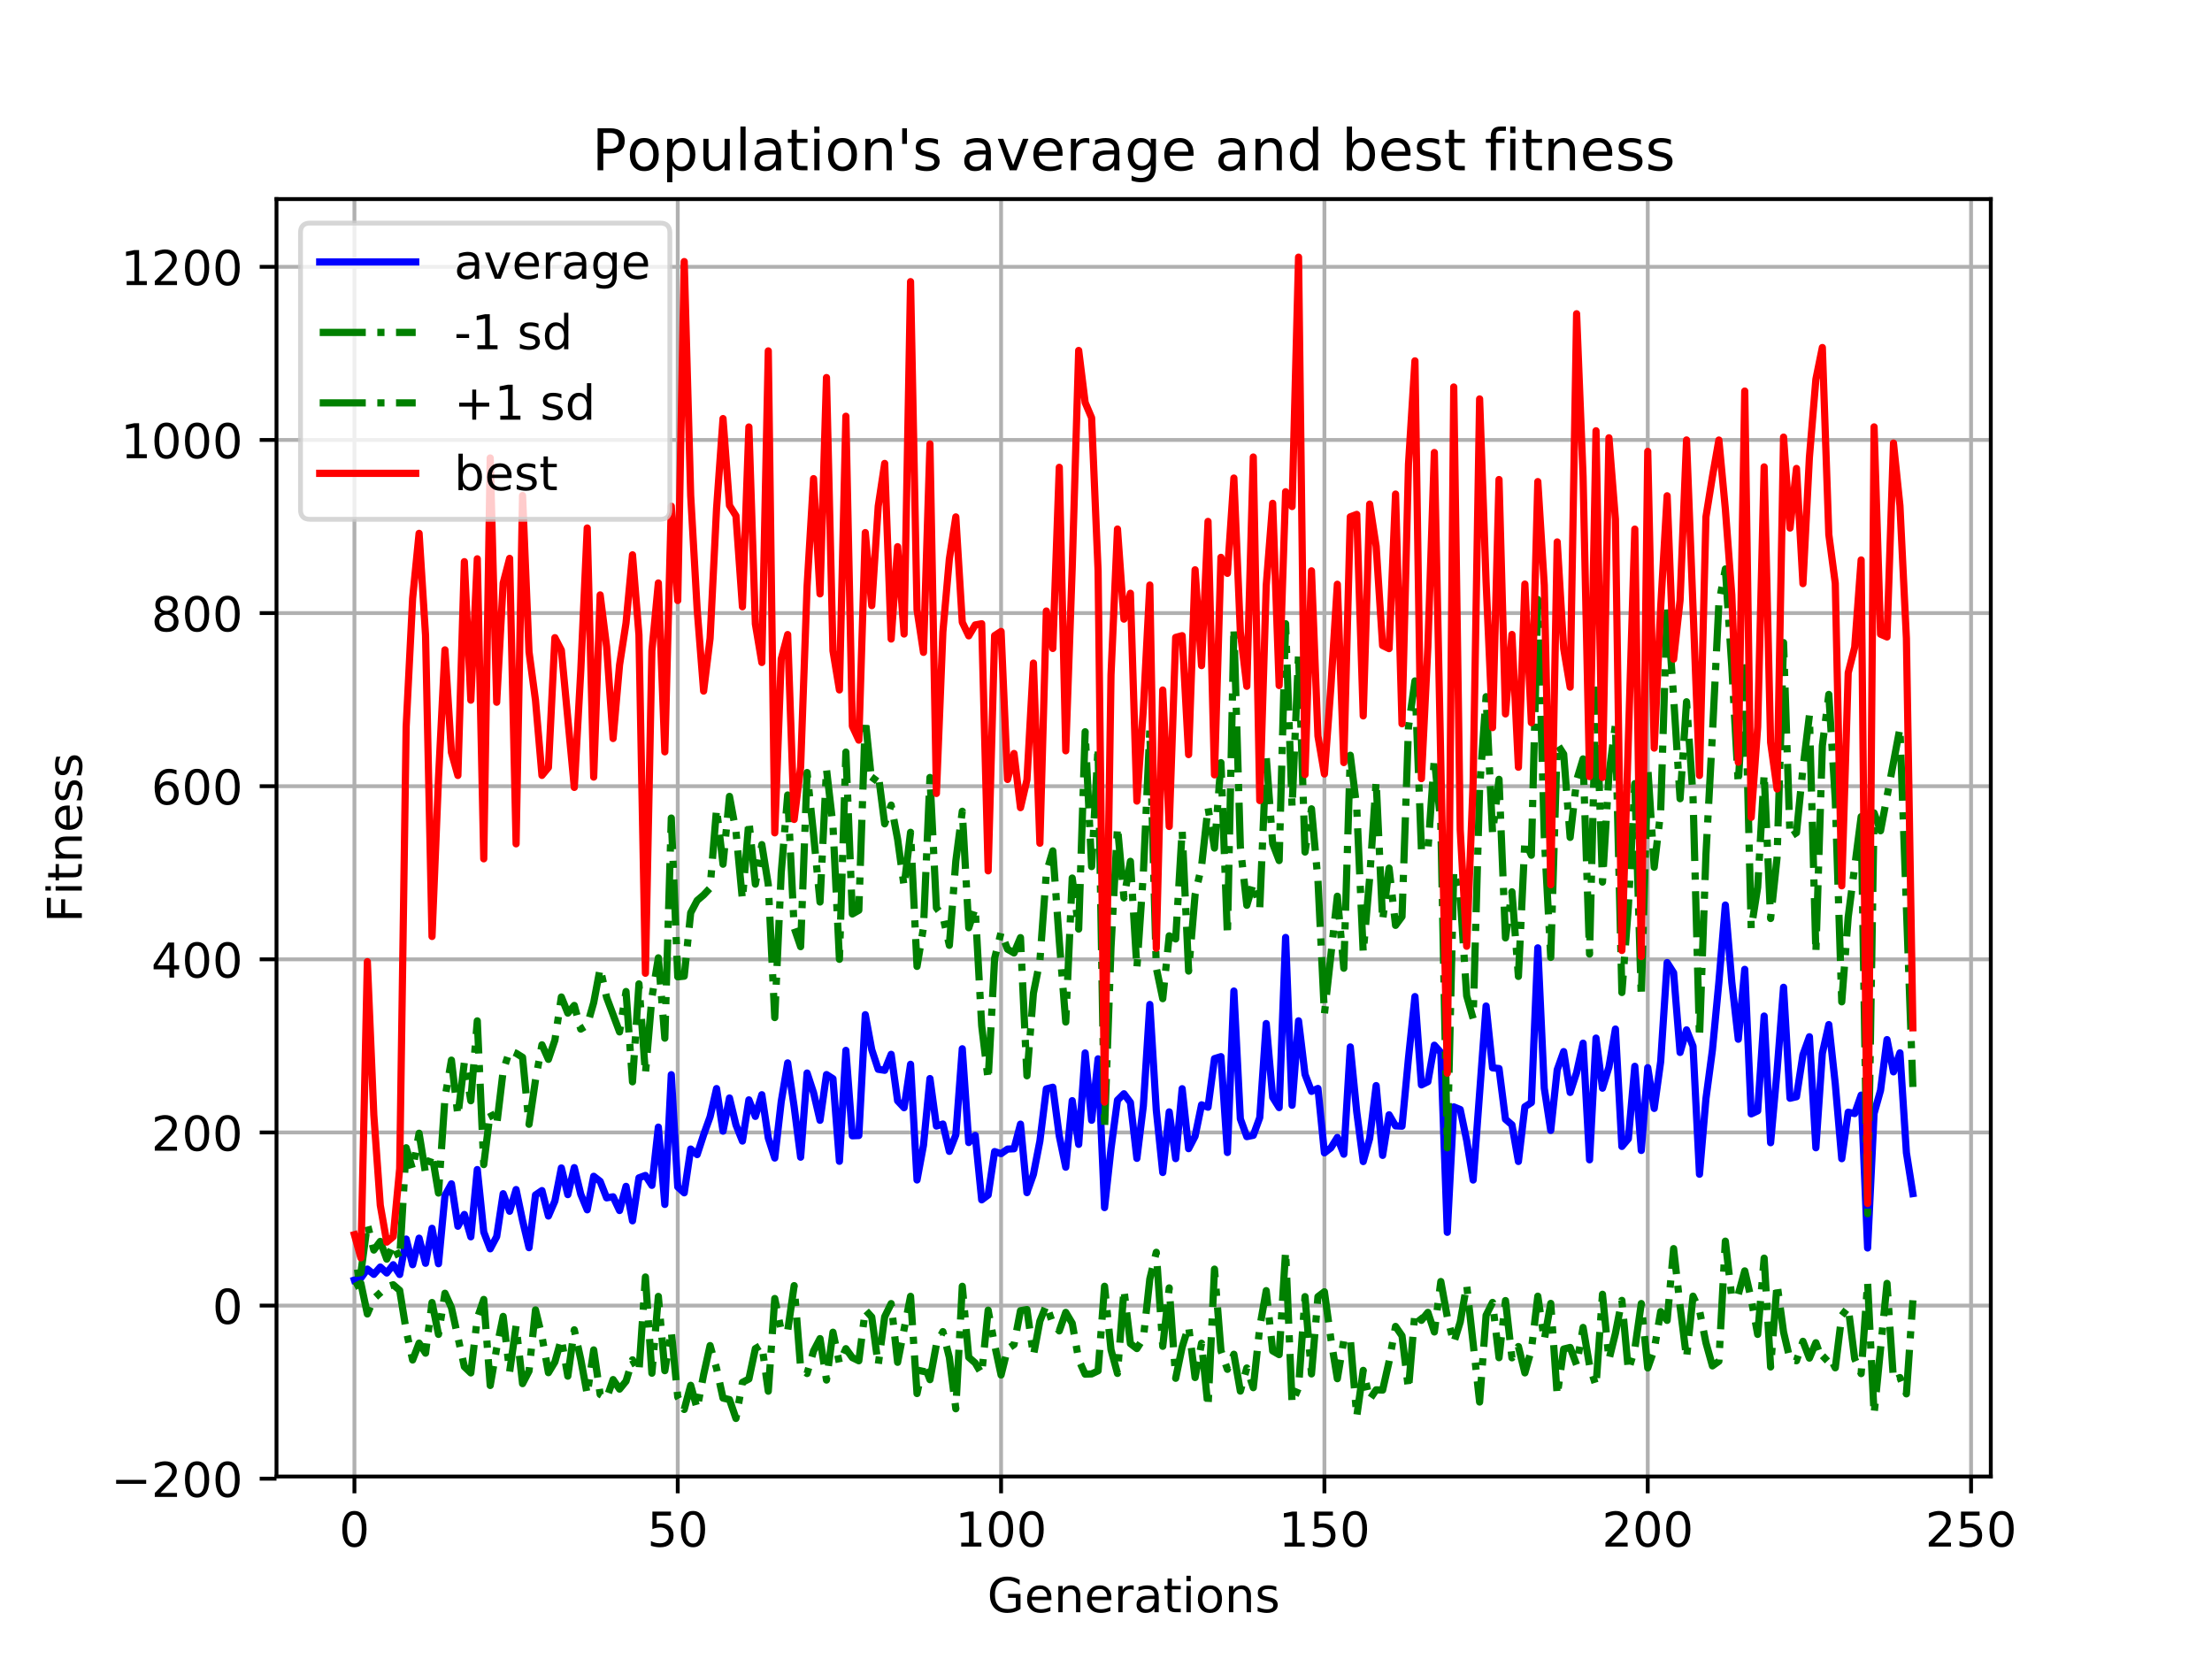 <?xml version="1.0" encoding="utf-8" standalone="no"?>
<!DOCTYPE svg PUBLIC "-//W3C//DTD SVG 1.1//EN"
  "http://www.w3.org/Graphics/SVG/1.1/DTD/svg11.dtd">
<!-- Created with matplotlib (http://matplotlib.org/) -->
<svg height="345.6pt" version="1.1" viewBox="0 0 460.8 345.6" width="460.8pt" xmlns="http://www.w3.org/2000/svg" xmlns:xlink="http://www.w3.org/1999/xlink">
 <defs>
  <style type="text/css">
*{stroke-linecap:butt;stroke-linejoin:round;}
  </style>
 </defs>
 <g id="figure_1">
  <g id="patch_1">
   <path d="M 0 345.6 
L 460.8 345.6 
L 460.8 0 
L 0 0 
z
" style="fill:#ffffff;"/>
  </g>
  <g id="axes_1">
   <g id="patch_2">
    <path d="M 57.6 307.584 
L 414.72 307.584 
L 414.72 41.472 
L 57.6 41.472 
z
" style="fill:#ffffff;"/>
   </g>
   <g id="matplotlib.axis_1">
    <g id="xtick_1">
     <g id="line2d_1">
      <path clip-path="url(#pea241550b1)" d="M 73.833 307.584 
L 73.833 41.472 
" style="fill:none;stroke:#b0b0b0;stroke-linecap:square;stroke-width:0.8;"/>
     </g>
     <g id="line2d_2">
      <defs>
       <path d="M 0 0 
L 0 3.5 
" id="maa9176c89f" style="stroke:#000000;stroke-width:0.8;"/>
      </defs>
      <g>
       <use style="stroke:#000000;stroke-width:0.8;" x="73.833" xlink:href="#maa9176c89f" y="307.584"/>
      </g>
     </g>
     <g id="text_1">
      <!-- 0 -->
      <defs>
       <path d="M 31.781 66.406 
Q 24.172 66.406 20.328 58.906 
Q 16.5 51.422 16.5 36.375 
Q 16.5 21.391 20.328 13.891 
Q 24.172 6.391 31.781 6.391 
Q 39.453 6.391 43.281 13.891 
Q 47.125 21.391 47.125 36.375 
Q 47.125 51.422 43.281 58.906 
Q 39.453 66.406 31.781 66.406 
z
M 31.781 74.219 
Q 44.047 74.219 50.516 64.516 
Q 56.984 54.828 56.984 36.375 
Q 56.984 17.969 50.516 8.266 
Q 44.047 -1.422 31.781 -1.422 
Q 19.531 -1.422 13.062 8.266 
Q 6.594 17.969 6.594 36.375 
Q 6.594 54.828 13.062 64.516 
Q 19.531 74.219 31.781 74.219 
z
" id="DejaVuSans-30"/>
      </defs>
      <g transform="translate(70.651 322.182)scale(0.1 -0.1)">
       <use xlink:href="#DejaVuSans-30"/>
      </g>
     </g>
    </g>
    <g id="xtick_2">
     <g id="line2d_3">
      <path clip-path="url(#pea241550b1)" d="M 141.188 307.584 
L 141.188 41.472 
" style="fill:none;stroke:#b0b0b0;stroke-linecap:square;stroke-width:0.8;"/>
     </g>
     <g id="line2d_4">
      <g>
       <use style="stroke:#000000;stroke-width:0.8;" x="141.188" xlink:href="#maa9176c89f" y="307.584"/>
      </g>
     </g>
     <g id="text_2">
      <!-- 50 -->
      <defs>
       <path d="M 10.797 72.906 
L 49.516 72.906 
L 49.516 64.594 
L 19.828 64.594 
L 19.828 46.734 
Q 21.969 47.469 24.109 47.828 
Q 26.266 48.188 28.422 48.188 
Q 40.625 48.188 47.75 41.5 
Q 54.891 34.812 54.891 23.391 
Q 54.891 11.625 47.562 5.094 
Q 40.234 -1.422 26.906 -1.422 
Q 22.312 -1.422 17.547 -0.641 
Q 12.797 0.141 7.719 1.703 
L 7.719 11.625 
Q 12.109 9.234 16.797 8.062 
Q 21.484 6.891 26.703 6.891 
Q 35.156 6.891 40.078 11.328 
Q 45.016 15.766 45.016 23.391 
Q 45.016 31 40.078 35.438 
Q 35.156 39.891 26.703 39.891 
Q 22.75 39.891 18.812 39.016 
Q 14.891 38.141 10.797 36.281 
z
" id="DejaVuSans-35"/>
      </defs>
      <g transform="translate(134.826 322.182)scale(0.1 -0.1)">
       <use xlink:href="#DejaVuSans-35"/>
       <use x="63.623" xlink:href="#DejaVuSans-30"/>
      </g>
     </g>
    </g>
    <g id="xtick_3">
     <g id="line2d_5">
      <path clip-path="url(#pea241550b1)" d="M 208.544 307.584 
L 208.544 41.472 
" style="fill:none;stroke:#b0b0b0;stroke-linecap:square;stroke-width:0.8;"/>
     </g>
     <g id="line2d_6">
      <g>
       <use style="stroke:#000000;stroke-width:0.8;" x="208.544" xlink:href="#maa9176c89f" y="307.584"/>
      </g>
     </g>
     <g id="text_3">
      <!-- 100 -->
      <defs>
       <path d="M 12.406 8.297 
L 28.516 8.297 
L 28.516 63.922 
L 10.984 60.406 
L 10.984 69.391 
L 28.422 72.906 
L 38.281 72.906 
L 38.281 8.297 
L 54.391 8.297 
L 54.391 0 
L 12.406 0 
z
" id="DejaVuSans-31"/>
      </defs>
      <g transform="translate(199 322.182)scale(0.1 -0.1)">
       <use xlink:href="#DejaVuSans-31"/>
       <use x="63.623" xlink:href="#DejaVuSans-30"/>
       <use x="127.246" xlink:href="#DejaVuSans-30"/>
      </g>
     </g>
    </g>
    <g id="xtick_4">
     <g id="line2d_7">
      <path clip-path="url(#pea241550b1)" d="M 275.9 307.584 
L 275.9 41.472 
" style="fill:none;stroke:#b0b0b0;stroke-linecap:square;stroke-width:0.8;"/>
     </g>
     <g id="line2d_8">
      <g>
       <use style="stroke:#000000;stroke-width:0.8;" x="275.9" xlink:href="#maa9176c89f" y="307.584"/>
      </g>
     </g>
     <g id="text_4">
      <!-- 150 -->
      <g transform="translate(266.356 322.182)scale(0.1 -0.1)">
       <use xlink:href="#DejaVuSans-31"/>
       <use x="63.623" xlink:href="#DejaVuSans-35"/>
       <use x="127.246" xlink:href="#DejaVuSans-30"/>
      </g>
     </g>
    </g>
    <g id="xtick_5">
     <g id="line2d_9">
      <path clip-path="url(#pea241550b1)" d="M 343.256 307.584 
L 343.256 41.472 
" style="fill:none;stroke:#b0b0b0;stroke-linecap:square;stroke-width:0.8;"/>
     </g>
     <g id="line2d_10">
      <g>
       <use style="stroke:#000000;stroke-width:0.8;" x="343.256" xlink:href="#maa9176c89f" y="307.584"/>
      </g>
     </g>
     <g id="text_5">
      <!-- 200 -->
      <defs>
       <path d="M 19.188 8.297 
L 53.609 8.297 
L 53.609 0 
L 7.328 0 
L 7.328 8.297 
Q 12.938 14.109 22.625 23.891 
Q 32.328 33.688 34.812 36.531 
Q 39.547 41.844 41.422 45.531 
Q 43.312 49.219 43.312 52.781 
Q 43.312 58.594 39.234 62.25 
Q 35.156 65.922 28.609 65.922 
Q 23.969 65.922 18.812 64.312 
Q 13.672 62.703 7.812 59.422 
L 7.812 69.391 
Q 13.766 71.781 18.938 73 
Q 24.125 74.219 28.422 74.219 
Q 39.75 74.219 46.484 68.547 
Q 53.219 62.891 53.219 53.422 
Q 53.219 48.922 51.531 44.891 
Q 49.859 40.875 45.406 35.406 
Q 44.188 33.984 37.641 27.219 
Q 31.109 20.453 19.188 8.297 
z
" id="DejaVuSans-32"/>
      </defs>
      <g transform="translate(333.712 322.182)scale(0.1 -0.1)">
       <use xlink:href="#DejaVuSans-32"/>
       <use x="63.623" xlink:href="#DejaVuSans-30"/>
       <use x="127.246" xlink:href="#DejaVuSans-30"/>
      </g>
     </g>
    </g>
    <g id="xtick_6">
     <g id="line2d_11">
      <path clip-path="url(#pea241550b1)" d="M 410.611 307.584 
L 410.611 41.472 
" style="fill:none;stroke:#b0b0b0;stroke-linecap:square;stroke-width:0.8;"/>
     </g>
     <g id="line2d_12">
      <g>
       <use style="stroke:#000000;stroke-width:0.8;" x="410.611" xlink:href="#maa9176c89f" y="307.584"/>
      </g>
     </g>
     <g id="text_6">
      <!-- 250 -->
      <g transform="translate(401.068 322.182)scale(0.1 -0.1)">
       <use xlink:href="#DejaVuSans-32"/>
       <use x="63.623" xlink:href="#DejaVuSans-35"/>
       <use x="127.246" xlink:href="#DejaVuSans-30"/>
      </g>
     </g>
    </g>
    <g id="text_7">
     <!-- Generations -->
     <defs>
      <path d="M 59.516 10.406 
L 59.516 29.984 
L 43.406 29.984 
L 43.406 38.094 
L 69.281 38.094 
L 69.281 6.781 
Q 63.578 2.734 56.688 0.656 
Q 49.812 -1.422 42 -1.422 
Q 24.906 -1.422 15.25 8.562 
Q 5.609 18.562 5.609 36.375 
Q 5.609 54.25 15.25 64.234 
Q 24.906 74.219 42 74.219 
Q 49.125 74.219 55.547 72.453 
Q 61.969 70.703 67.391 67.281 
L 67.391 56.781 
Q 61.922 61.422 55.766 63.766 
Q 49.609 66.109 42.828 66.109 
Q 29.438 66.109 22.719 58.641 
Q 16.016 51.172 16.016 36.375 
Q 16.016 21.625 22.719 14.156 
Q 29.438 6.688 42.828 6.688 
Q 48.047 6.688 52.141 7.594 
Q 56.25 8.5 59.516 10.406 
z
" id="DejaVuSans-47"/>
      <path d="M 56.203 29.594 
L 56.203 25.203 
L 14.891 25.203 
Q 15.484 15.922 20.484 11.062 
Q 25.484 6.203 34.422 6.203 
Q 39.594 6.203 44.453 7.469 
Q 49.312 8.734 54.109 11.281 
L 54.109 2.781 
Q 49.266 0.734 44.188 -0.344 
Q 39.109 -1.422 33.891 -1.422 
Q 20.797 -1.422 13.156 6.188 
Q 5.516 13.812 5.516 26.812 
Q 5.516 40.234 12.766 48.109 
Q 20.016 56 32.328 56 
Q 43.359 56 49.781 48.891 
Q 56.203 41.797 56.203 29.594 
z
M 47.219 32.234 
Q 47.125 39.594 43.094 43.984 
Q 39.062 48.391 32.422 48.391 
Q 24.906 48.391 20.391 44.141 
Q 15.875 39.891 15.188 32.172 
z
" id="DejaVuSans-65"/>
      <path d="M 54.891 33.016 
L 54.891 0 
L 45.906 0 
L 45.906 32.719 
Q 45.906 40.484 42.875 44.328 
Q 39.844 48.188 33.797 48.188 
Q 26.516 48.188 22.312 43.547 
Q 18.109 38.922 18.109 30.906 
L 18.109 0 
L 9.078 0 
L 9.078 54.688 
L 18.109 54.688 
L 18.109 46.188 
Q 21.344 51.125 25.703 53.562 
Q 30.078 56 35.797 56 
Q 45.219 56 50.047 50.172 
Q 54.891 44.344 54.891 33.016 
z
" id="DejaVuSans-6e"/>
      <path d="M 41.109 46.297 
Q 39.594 47.172 37.812 47.578 
Q 36.031 48 33.891 48 
Q 26.266 48 22.188 43.047 
Q 18.109 38.094 18.109 28.812 
L 18.109 0 
L 9.078 0 
L 9.078 54.688 
L 18.109 54.688 
L 18.109 46.188 
Q 20.953 51.172 25.484 53.578 
Q 30.031 56 36.531 56 
Q 37.453 56 38.578 55.875 
Q 39.703 55.766 41.062 55.516 
z
" id="DejaVuSans-72"/>
      <path d="M 34.281 27.484 
Q 23.391 27.484 19.188 25 
Q 14.984 22.516 14.984 16.5 
Q 14.984 11.719 18.141 8.906 
Q 21.297 6.109 26.703 6.109 
Q 34.188 6.109 38.703 11.406 
Q 43.219 16.703 43.219 25.484 
L 43.219 27.484 
z
M 52.203 31.203 
L 52.203 0 
L 43.219 0 
L 43.219 8.297 
Q 40.141 3.328 35.547 0.953 
Q 30.953 -1.422 24.312 -1.422 
Q 15.922 -1.422 10.953 3.297 
Q 6 8.016 6 15.922 
Q 6 25.141 12.172 29.828 
Q 18.359 34.516 30.609 34.516 
L 43.219 34.516 
L 43.219 35.406 
Q 43.219 41.609 39.141 45 
Q 35.062 48.391 27.688 48.391 
Q 23 48.391 18.547 47.266 
Q 14.109 46.141 10.016 43.891 
L 10.016 52.203 
Q 14.938 54.109 19.578 55.047 
Q 24.219 56 28.609 56 
Q 40.484 56 46.344 49.844 
Q 52.203 43.703 52.203 31.203 
z
" id="DejaVuSans-61"/>
      <path d="M 18.312 70.219 
L 18.312 54.688 
L 36.812 54.688 
L 36.812 47.703 
L 18.312 47.703 
L 18.312 18.016 
Q 18.312 11.328 20.141 9.422 
Q 21.969 7.516 27.594 7.516 
L 36.812 7.516 
L 36.812 0 
L 27.594 0 
Q 17.188 0 13.234 3.875 
Q 9.281 7.766 9.281 18.016 
L 9.281 47.703 
L 2.688 47.703 
L 2.688 54.688 
L 9.281 54.688 
L 9.281 70.219 
z
" id="DejaVuSans-74"/>
      <path d="M 9.422 54.688 
L 18.406 54.688 
L 18.406 0 
L 9.422 0 
z
M 9.422 75.984 
L 18.406 75.984 
L 18.406 64.594 
L 9.422 64.594 
z
" id="DejaVuSans-69"/>
      <path d="M 30.609 48.391 
Q 23.391 48.391 19.188 42.75 
Q 14.984 37.109 14.984 27.297 
Q 14.984 17.484 19.156 11.844 
Q 23.344 6.203 30.609 6.203 
Q 37.797 6.203 41.984 11.859 
Q 46.188 17.531 46.188 27.297 
Q 46.188 37.016 41.984 42.703 
Q 37.797 48.391 30.609 48.391 
z
M 30.609 56 
Q 42.328 56 49.016 48.375 
Q 55.719 40.766 55.719 27.297 
Q 55.719 13.875 49.016 6.219 
Q 42.328 -1.422 30.609 -1.422 
Q 18.844 -1.422 12.172 6.219 
Q 5.516 13.875 5.516 27.297 
Q 5.516 40.766 12.172 48.375 
Q 18.844 56 30.609 56 
z
" id="DejaVuSans-6f"/>
      <path d="M 44.281 53.078 
L 44.281 44.578 
Q 40.484 46.531 36.375 47.5 
Q 32.281 48.484 27.875 48.484 
Q 21.188 48.484 17.844 46.438 
Q 14.5 44.391 14.5 40.281 
Q 14.5 37.156 16.891 35.375 
Q 19.281 33.594 26.516 31.984 
L 29.594 31.297 
Q 39.156 29.25 43.188 25.516 
Q 47.219 21.781 47.219 15.094 
Q 47.219 7.469 41.188 3.016 
Q 35.156 -1.422 24.609 -1.422 
Q 20.219 -1.422 15.453 -0.562 
Q 10.688 0.297 5.422 2 
L 5.422 11.281 
Q 10.406 8.688 15.234 7.391 
Q 20.062 6.109 24.812 6.109 
Q 31.156 6.109 34.562 8.281 
Q 37.984 10.453 37.984 14.406 
Q 37.984 18.062 35.516 20.016 
Q 33.062 21.969 24.703 23.781 
L 21.578 24.516 
Q 13.234 26.266 9.516 29.906 
Q 5.812 33.547 5.812 39.891 
Q 5.812 47.609 11.281 51.797 
Q 16.75 56 26.812 56 
Q 31.781 56 36.172 55.266 
Q 40.578 54.547 44.281 53.078 
z
" id="DejaVuSans-73"/>
     </defs>
     <g transform="translate(205.662 335.861)scale(0.1 -0.1)">
      <use xlink:href="#DejaVuSans-47"/>
      <use x="77.49" xlink:href="#DejaVuSans-65"/>
      <use x="139.014" xlink:href="#DejaVuSans-6e"/>
      <use x="202.393" xlink:href="#DejaVuSans-65"/>
      <use x="263.916" xlink:href="#DejaVuSans-72"/>
      <use x="305.029" xlink:href="#DejaVuSans-61"/>
      <use x="366.309" xlink:href="#DejaVuSans-74"/>
      <use x="405.518" xlink:href="#DejaVuSans-69"/>
      <use x="433.301" xlink:href="#DejaVuSans-6f"/>
      <use x="494.482" xlink:href="#DejaVuSans-6e"/>
      <use x="557.861" xlink:href="#DejaVuSans-73"/>
     </g>
    </g>
   </g>
   <g id="matplotlib.axis_2">
    <g id="ytick_1">
     <g id="line2d_13">
      <path clip-path="url(#pea241550b1)" d="M 57.6 308.036 
L 414.72 308.036 
" style="fill:none;stroke:#b0b0b0;stroke-linecap:square;stroke-width:0.8;"/>
     </g>
     <g id="line2d_14">
      <defs>
       <path d="M 0 0 
L -3.5 0 
" id="mb1a63a3ec2" style="stroke:#000000;stroke-width:0.8;"/>
      </defs>
      <g>
       <use style="stroke:#000000;stroke-width:0.8;" x="57.6" xlink:href="#mb1a63a3ec2" y="308.036"/>
      </g>
     </g>
     <g id="text_8">
      <!-- −200 -->
      <defs>
       <path d="M 10.594 35.5 
L 73.188 35.5 
L 73.188 27.203 
L 10.594 27.203 
z
" id="DejaVuSans-2212"/>
      </defs>
      <g transform="translate(23.133 311.836)scale(0.1 -0.1)">
       <use xlink:href="#DejaVuSans-2212"/>
       <use x="83.789" xlink:href="#DejaVuSans-32"/>
       <use x="147.412" xlink:href="#DejaVuSans-30"/>
       <use x="211.035" xlink:href="#DejaVuSans-30"/>
      </g>
     </g>
    </g>
    <g id="ytick_2">
     <g id="line2d_15">
      <path clip-path="url(#pea241550b1)" d="M 57.6 271.972 
L 414.72 271.972 
" style="fill:none;stroke:#b0b0b0;stroke-linecap:square;stroke-width:0.8;"/>
     </g>
     <g id="line2d_16">
      <g>
       <use style="stroke:#000000;stroke-width:0.8;" x="57.6" xlink:href="#mb1a63a3ec2" y="271.972"/>
      </g>
     </g>
     <g id="text_9">
      <!-- 0 -->
      <g transform="translate(44.237 275.771)scale(0.1 -0.1)">
       <use xlink:href="#DejaVuSans-30"/>
      </g>
     </g>
    </g>
    <g id="ytick_3">
     <g id="line2d_17">
      <path clip-path="url(#pea241550b1)" d="M 57.6 235.908 
L 414.72 235.908 
" style="fill:none;stroke:#b0b0b0;stroke-linecap:square;stroke-width:0.8;"/>
     </g>
     <g id="line2d_18">
      <g>
       <use style="stroke:#000000;stroke-width:0.8;" x="57.6" xlink:href="#mb1a63a3ec2" y="235.908"/>
      </g>
     </g>
     <g id="text_10">
      <!-- 200 -->
      <g transform="translate(31.512 239.707)scale(0.1 -0.1)">
       <use xlink:href="#DejaVuSans-32"/>
       <use x="63.623" xlink:href="#DejaVuSans-30"/>
       <use x="127.246" xlink:href="#DejaVuSans-30"/>
      </g>
     </g>
    </g>
    <g id="ytick_4">
     <g id="line2d_19">
      <path clip-path="url(#pea241550b1)" d="M 57.6 199.844 
L 414.72 199.844 
" style="fill:none;stroke:#b0b0b0;stroke-linecap:square;stroke-width:0.8;"/>
     </g>
     <g id="line2d_20">
      <g>
       <use style="stroke:#000000;stroke-width:0.8;" x="57.6" xlink:href="#mb1a63a3ec2" y="199.844"/>
      </g>
     </g>
     <g id="text_11">
      <!-- 400 -->
      <defs>
       <path d="M 37.797 64.312 
L 12.891 25.391 
L 37.797 25.391 
z
M 35.203 72.906 
L 47.609 72.906 
L 47.609 25.391 
L 58.016 25.391 
L 58.016 17.188 
L 47.609 17.188 
L 47.609 0 
L 37.797 0 
L 37.797 17.188 
L 4.891 17.188 
L 4.891 26.703 
z
" id="DejaVuSans-34"/>
      </defs>
      <g transform="translate(31.512 203.643)scale(0.1 -0.1)">
       <use xlink:href="#DejaVuSans-34"/>
       <use x="63.623" xlink:href="#DejaVuSans-30"/>
       <use x="127.246" xlink:href="#DejaVuSans-30"/>
      </g>
     </g>
    </g>
    <g id="ytick_5">
     <g id="line2d_21">
      <path clip-path="url(#pea241550b1)" d="M 57.6 163.78 
L 414.72 163.78 
" style="fill:none;stroke:#b0b0b0;stroke-linecap:square;stroke-width:0.8;"/>
     </g>
     <g id="line2d_22">
      <g>
       <use style="stroke:#000000;stroke-width:0.8;" x="57.6" xlink:href="#mb1a63a3ec2" y="163.78"/>
      </g>
     </g>
     <g id="text_12">
      <!-- 600 -->
      <defs>
       <path d="M 33.016 40.375 
Q 26.375 40.375 22.484 35.828 
Q 18.609 31.297 18.609 23.391 
Q 18.609 15.531 22.484 10.953 
Q 26.375 6.391 33.016 6.391 
Q 39.656 6.391 43.531 10.953 
Q 47.406 15.531 47.406 23.391 
Q 47.406 31.297 43.531 35.828 
Q 39.656 40.375 33.016 40.375 
z
M 52.594 71.297 
L 52.594 62.312 
Q 48.875 64.062 45.094 64.984 
Q 41.312 65.922 37.594 65.922 
Q 27.828 65.922 22.672 59.328 
Q 17.531 52.734 16.797 39.406 
Q 19.672 43.656 24.016 45.922 
Q 28.375 48.188 33.594 48.188 
Q 44.578 48.188 50.953 41.516 
Q 57.328 34.859 57.328 23.391 
Q 57.328 12.156 50.688 5.359 
Q 44.047 -1.422 33.016 -1.422 
Q 20.359 -1.422 13.672 8.266 
Q 6.984 17.969 6.984 36.375 
Q 6.984 53.656 15.188 63.938 
Q 23.391 74.219 37.203 74.219 
Q 40.922 74.219 44.703 73.484 
Q 48.484 72.75 52.594 71.297 
z
" id="DejaVuSans-36"/>
      </defs>
      <g transform="translate(31.512 167.579)scale(0.1 -0.1)">
       <use xlink:href="#DejaVuSans-36"/>
       <use x="63.623" xlink:href="#DejaVuSans-30"/>
       <use x="127.246" xlink:href="#DejaVuSans-30"/>
      </g>
     </g>
    </g>
    <g id="ytick_6">
     <g id="line2d_23">
      <path clip-path="url(#pea241550b1)" d="M 57.6 127.716 
L 414.72 127.716 
" style="fill:none;stroke:#b0b0b0;stroke-linecap:square;stroke-width:0.8;"/>
     </g>
     <g id="line2d_24">
      <g>
       <use style="stroke:#000000;stroke-width:0.8;" x="57.6" xlink:href="#mb1a63a3ec2" y="127.716"/>
      </g>
     </g>
     <g id="text_13">
      <!-- 800 -->
      <defs>
       <path d="M 31.781 34.625 
Q 24.75 34.625 20.719 30.859 
Q 16.703 27.094 16.703 20.516 
Q 16.703 13.922 20.719 10.156 
Q 24.75 6.391 31.781 6.391 
Q 38.812 6.391 42.859 10.172 
Q 46.922 13.969 46.922 20.516 
Q 46.922 27.094 42.891 30.859 
Q 38.875 34.625 31.781 34.625 
z
M 21.922 38.812 
Q 15.578 40.375 12.031 44.719 
Q 8.5 49.078 8.5 55.328 
Q 8.5 64.062 14.719 69.141 
Q 20.953 74.219 31.781 74.219 
Q 42.672 74.219 48.875 69.141 
Q 55.078 64.062 55.078 55.328 
Q 55.078 49.078 51.531 44.719 
Q 48 40.375 41.703 38.812 
Q 48.828 37.156 52.797 32.312 
Q 56.781 27.484 56.781 20.516 
Q 56.781 9.906 50.312 4.234 
Q 43.844 -1.422 31.781 -1.422 
Q 19.734 -1.422 13.25 4.234 
Q 6.781 9.906 6.781 20.516 
Q 6.781 27.484 10.781 32.312 
Q 14.797 37.156 21.922 38.812 
z
M 18.312 54.391 
Q 18.312 48.734 21.844 45.562 
Q 25.391 42.391 31.781 42.391 
Q 38.141 42.391 41.719 45.562 
Q 45.312 48.734 45.312 54.391 
Q 45.312 60.062 41.719 63.234 
Q 38.141 66.406 31.781 66.406 
Q 25.391 66.406 21.844 63.234 
Q 18.312 60.062 18.312 54.391 
z
" id="DejaVuSans-38"/>
      </defs>
      <g transform="translate(31.512 131.515)scale(0.1 -0.1)">
       <use xlink:href="#DejaVuSans-38"/>
       <use x="63.623" xlink:href="#DejaVuSans-30"/>
       <use x="127.246" xlink:href="#DejaVuSans-30"/>
      </g>
     </g>
    </g>
    <g id="ytick_7">
     <g id="line2d_25">
      <path clip-path="url(#pea241550b1)" d="M 57.6 91.652 
L 414.72 91.652 
" style="fill:none;stroke:#b0b0b0;stroke-linecap:square;stroke-width:0.8;"/>
     </g>
     <g id="line2d_26">
      <g>
       <use style="stroke:#000000;stroke-width:0.8;" x="57.6" xlink:href="#mb1a63a3ec2" y="91.652"/>
      </g>
     </g>
     <g id="text_14">
      <!-- 1000 -->
      <g transform="translate(25.15 95.451)scale(0.1 -0.1)">
       <use xlink:href="#DejaVuSans-31"/>
       <use x="63.623" xlink:href="#DejaVuSans-30"/>
       <use x="127.246" xlink:href="#DejaVuSans-30"/>
       <use x="190.869" xlink:href="#DejaVuSans-30"/>
      </g>
     </g>
    </g>
    <g id="ytick_8">
     <g id="line2d_27">
      <path clip-path="url(#pea241550b1)" d="M 57.6 55.588 
L 414.72 55.588 
" style="fill:none;stroke:#b0b0b0;stroke-linecap:square;stroke-width:0.8;"/>
     </g>
     <g id="line2d_28">
      <g>
       <use style="stroke:#000000;stroke-width:0.8;" x="57.6" xlink:href="#mb1a63a3ec2" y="55.588"/>
      </g>
     </g>
     <g id="text_15">
      <!-- 1200 -->
      <g transform="translate(25.15 59.387)scale(0.1 -0.1)">
       <use xlink:href="#DejaVuSans-31"/>
       <use x="63.623" xlink:href="#DejaVuSans-32"/>
       <use x="127.246" xlink:href="#DejaVuSans-30"/>
       <use x="190.869" xlink:href="#DejaVuSans-30"/>
      </g>
     </g>
    </g>
    <g id="text_16">
     <!-- Fitness -->
     <defs>
      <path d="M 9.812 72.906 
L 51.703 72.906 
L 51.703 64.594 
L 19.672 64.594 
L 19.672 43.109 
L 48.578 43.109 
L 48.578 34.812 
L 19.672 34.812 
L 19.672 0 
L 9.812 0 
z
" id="DejaVuSans-46"/>
     </defs>
     <g transform="translate(17.053 192.202)rotate(-90)scale(0.1 -0.1)">
      <use xlink:href="#DejaVuSans-46"/>
      <use x="57.41" xlink:href="#DejaVuSans-69"/>
      <use x="85.193" xlink:href="#DejaVuSans-74"/>
      <use x="124.402" xlink:href="#DejaVuSans-6e"/>
      <use x="187.781" xlink:href="#DejaVuSans-65"/>
      <use x="249.305" xlink:href="#DejaVuSans-73"/>
      <use x="301.404" xlink:href="#DejaVuSans-73"/>
     </g>
    </g>
   </g>
   <g id="line2d_29">
    <path clip-path="url(#pea241550b1)" d="M 73.833 266.668 
L 75.18 266.234 
L 76.527 264.374 
L 77.874 265.473 
L 79.221 263.945 
L 80.568 265.188 
L 81.915 263.463 
L 83.263 265.499 
L 84.61 258.119 
L 85.957 263.462 
L 87.304 257.934 
L 88.651 263.167 
L 89.998 255.877 
L 91.345 263.258 
L 92.692 249.06 
L 94.039 246.612 
L 95.387 255.447 
L 96.734 252.996 
L 98.081 257.655 
L 99.428 243.638 
L 100.775 256.652 
L 102.122 260.154 
L 103.469 257.609 
L 104.816 248.672 
L 106.163 252.325 
L 107.511 247.804 
L 108.858 254.247 
L 110.205 259.917 
L 111.552 248.933 
L 112.899 248.023 
L 114.246 253.321 
L 115.593 250.199 
L 116.94 243.307 
L 118.287 248.865 
L 119.635 243.237 
L 120.982 248.773 
L 122.329 252.026 
L 123.676 245.04 
L 125.023 246.098 
L 126.37 249.535 
L 127.717 249.311 
L 129.064 252.175 
L 130.412 247.139 
L 131.759 254.321 
L 133.106 245.364 
L 134.453 244.868 
L 135.8 246.933 
L 137.147 234.798 
L 138.494 250.904 
L 139.841 223.876 
L 141.188 247.255 
L 142.536 248.486 
L 143.883 239.368 
L 145.23 240.526 
L 146.577 236.399 
L 147.924 232.655 
L 149.271 226.77 
L 150.618 235.641 
L 151.965 228.73 
L 153.312 234.331 
L 154.66 237.706 
L 156.007 229.121 
L 157.354 232.564 
L 158.701 228.048 
L 160.048 237.054 
L 161.395 241.243 
L 162.742 229.504 
L 164.089 221.42 
L 165.436 230.553 
L 166.784 241.064 
L 168.131 223.529 
L 169.478 227.628 
L 170.825 233.382 
L 172.172 223.854 
L 173.519 224.717 
L 174.866 241.92 
L 176.213 218.811 
L 177.561 236.608 
L 178.908 236.553 
L 180.255 211.378 
L 181.602 218.672 
L 182.949 222.757 
L 184.296 222.965 
L 185.643 219.637 
L 186.99 229.316 
L 188.337 230.76 
L 189.685 221.712 
L 191.032 245.811 
L 192.379 238.576 
L 193.726 224.685 
L 195.073 234.581 
L 196.42 234.155 
L 197.767 239.852 
L 199.114 236.423 
L 200.461 218.477 
L 201.809 238.014 
L 203.156 236.524 
L 204.503 249.95 
L 205.85 248.946 
L 207.197 239.897 
L 208.544 240.326 
L 209.891 239.376 
L 211.238 239.309 
L 212.585 234.18 
L 213.933 248.452 
L 215.28 244.639 
L 216.627 237.71 
L 217.974 226.829 
L 219.321 226.489 
L 220.668 236.66 
L 222.015 243.149 
L 223.362 229.288 
L 224.71 238.393 
L 226.057 219.35 
L 227.404 233.37 
L 228.751 220.573 
L 230.098 251.567 
L 231.445 239.273 
L 232.792 229.184 
L 234.139 227.849 
L 235.486 229.664 
L 236.834 241.309 
L 238.181 230.386 
L 239.528 209.248 
L 240.875 231.253 
L 242.222 244.254 
L 243.569 231.623 
L 244.916 241.361 
L 246.263 226.798 
L 247.61 239.288 
L 248.958 236.69 
L 250.305 230.151 
L 251.652 230.655 
L 252.999 220.529 
L 254.346 220.117 
L 255.693 240.087 
L 257.04 206.451 
L 258.387 233.079 
L 259.735 236.783 
L 261.082 236.511 
L 262.429 232.815 
L 263.776 213.226 
L 265.123 228.585 
L 266.47 230.735 
L 267.817 195.287 
L 269.164 230.248 
L 270.511 212.658 
L 271.859 223.805 
L 273.206 227.353 
L 274.553 226.745 
L 275.9 240.164 
L 277.247 239.118 
L 278.594 236.951 
L 279.941 240.441 
L 281.288 218.092 
L 282.635 231.658 
L 283.983 241.973 
L 285.33 237.148 
L 286.677 226.148 
L 288.024 240.688 
L 289.371 232.234 
L 290.718 234.544 
L 292.065 234.605 
L 293.412 220.414 
L 294.759 207.605 
L 296.107 226.003 
L 297.454 225.339 
L 298.801 217.736 
L 300.148 219.251 
L 301.495 256.714 
L 302.842 230.582 
L 304.189 231.13 
L 305.536 237.578 
L 306.884 245.823 
L 309.578 209.571 
L 310.925 222.448 
L 312.272 222.592 
L 313.619 233.159 
L 314.966 234.321 
L 316.313 241.957 
L 317.66 230.557 
L 319.008 229.698 
L 320.355 197.451 
L 321.702 226.705 
L 323.049 235.483 
L 324.396 222.848 
L 325.743 219.063 
L 327.09 227.573 
L 328.437 223.435 
L 329.784 217.31 
L 331.132 241.611 
L 332.479 216.253 
L 333.826 226.687 
L 335.173 222.278 
L 336.52 214.367 
L 337.867 238.827 
L 339.214 237.226 
L 340.561 222.131 
L 341.908 239.661 
L 343.256 222.415 
L 344.603 230.905 
L 345.95 221.143 
L 347.297 200.522 
L 348.644 202.654 
L 349.991 219.244 
L 351.338 214.539 
L 352.685 217.949 
L 354.033 244.615 
L 355.38 228.873 
L 356.727 218.752 
L 358.074 204.617 
L 359.421 188.536 
L 360.768 204.599 
L 362.115 216.496 
L 363.462 201.933 
L 364.809 232.043 
L 366.157 231.415 
L 367.504 211.662 
L 368.851 238.053 
L 370.198 223.054 
L 371.545 205.669 
L 372.892 228.783 
L 374.239 228.473 
L 375.586 219.728 
L 376.933 215.974 
L 378.281 239.1 
L 379.628 219.419 
L 380.975 213.438 
L 382.322 225.797 
L 383.669 241.381 
L 385.016 231.69 
L 386.363 231.978 
L 387.71 228.137 
L 389.057 259.979 
L 390.405 231.968 
L 391.752 227.14 
L 393.099 216.571 
L 394.446 223.289 
L 395.793 219.326 
L 397.14 240.128 
L 398.487 248.652 
L 398.487 248.652 
" style="fill:none;stroke:#0000ff;stroke-linecap:square;stroke-width:1.5;"/>
   </g>
   <g id="line2d_30">
    <path clip-path="url(#pea241550b1)" d="M 73.833 268.052 
L 75.18 267.354 
L 76.527 273.723 
L 77.874 270.538 
L 80.568 268.081 
L 81.915 267.637 
L 83.263 268.803 
L 84.61 277.14 
L 85.957 283.311 
L 87.304 279.794 
L 88.651 281.889 
L 89.998 271.337 
L 91.345 277.978 
L 92.692 269.407 
L 94.039 272.381 
L 96.734 284.711 
L 98.081 286.002 
L 99.428 274.611 
L 100.775 270.696 
L 102.122 288.619 
L 103.469 280.827 
L 104.816 274.232 
L 106.163 285.784 
L 107.511 276.194 
L 108.858 288.237 
L 110.205 285.618 
L 111.552 272.872 
L 112.899 278.394 
L 114.246 285.956 
L 115.593 283.719 
L 116.94 278.922 
L 118.287 286.678 
L 119.635 277.022 
L 120.982 283.168 
L 122.329 290.476 
L 123.676 281.209 
L 125.023 290.482 
L 126.37 291.293 
L 127.717 287.394 
L 129.064 289.38 
L 130.412 287.728 
L 131.759 283.279 
L 133.106 285.768 
L 134.453 266.018 
L 135.8 286.067 
L 137.147 270.063 
L 138.494 285.538 
L 139.841 277.339 
L 141.188 291.014 
L 142.536 293.617 
L 143.883 288.585 
L 145.23 293.465 
L 146.577 286.361 
L 147.924 280.31 
L 149.271 285.067 
L 150.618 291.248 
L 151.965 291.559 
L 153.312 295.488 
L 154.66 287.974 
L 156.007 287.27 
L 157.354 280.943 
L 158.701 280.15 
L 160.048 289.815 
L 161.395 270.503 
L 162.742 277.222 
L 164.089 277.232 
L 165.436 267.821 
L 166.784 284.917 
L 168.131 286.127 
L 169.478 281.44 
L 170.825 278.855 
L 172.172 287.489 
L 173.519 277.525 
L 174.866 283.999 
L 176.213 280.953 
L 177.561 282.82 
L 178.908 283.477 
L 180.255 272.88 
L 181.602 274.366 
L 182.949 284.324 
L 184.296 274.307 
L 185.643 271.561 
L 186.99 283.797 
L 189.685 270.044 
L 191.032 290.302 
L 192.379 283.922 
L 193.726 287.411 
L 195.073 280.042 
L 196.42 277.399 
L 197.767 282.775 
L 199.114 293.472 
L 200.461 267.956 
L 201.809 282.753 
L 203.156 283.928 
L 204.503 286.227 
L 205.85 272.93 
L 207.197 280.157 
L 208.544 286.438 
L 209.891 281.013 
L 211.238 280.099 
L 212.585 273.037 
L 213.933 272.796 
L 215.28 282.376 
L 216.627 275.211 
L 217.974 271.837 
L 219.321 275.728 
L 220.668 277.253 
L 222.015 273.39 
L 223.362 275.665 
L 224.71 283.237 
L 226.057 286.265 
L 227.404 286.212 
L 228.751 285.57 
L 230.098 267.952 
L 231.445 281.174 
L 232.792 286.108 
L 234.139 268.647 
L 235.486 279.898 
L 236.834 280.932 
L 238.181 278.811 
L 239.528 266.44 
L 240.875 260.873 
L 242.222 280.465 
L 243.569 268.295 
L 244.916 287.122 
L 246.263 280.617 
L 247.61 276.281 
L 248.958 286.966 
L 250.305 279.821 
L 251.652 293.102 
L 252.999 264.384 
L 254.346 281.363 
L 255.693 285.255 
L 257.04 282.111 
L 258.387 289.794 
L 259.735 284.976 
L 261.082 289.079 
L 262.429 276.488 
L 263.776 268.864 
L 265.123 281.419 
L 266.47 282.198 
L 267.817 260.644 
L 269.164 292.313 
L 270.511 289.086 
L 271.859 270.111 
L 273.206 286.212 
L 274.553 270.117 
L 275.9 269.098 
L 277.247 278.94 
L 278.594 287.207 
L 279.941 279.182 
L 281.288 278.852 
L 282.635 295.072 
L 283.983 285.472 
L 285.33 291.506 
L 286.677 289.523 
L 288.024 289.588 
L 289.371 283.626 
L 290.718 276.317 
L 292.065 278.271 
L 293.412 289.4 
L 294.759 273.361 
L 296.107 275.053 
L 297.454 273.391 
L 298.801 277.473 
L 300.148 266.964 
L 301.495 274.317 
L 302.842 279.735 
L 304.189 275.407 
L 305.536 267.708 
L 308.231 292.068 
L 309.578 274.01 
L 310.925 271.316 
L 312.272 282.837 
L 313.619 270.931 
L 314.966 282.862 
L 316.313 280.508 
L 317.66 285.996 
L 319.008 281.23 
L 320.355 270.018 
L 321.702 279.125 
L 323.049 271.522 
L 324.396 290.697 
L 325.743 281.027 
L 327.09 280.698 
L 328.437 284.331 
L 329.784 276.528 
L 331.132 284.473 
L 332.479 288.752 
L 333.826 269.619 
L 335.173 283.245 
L 336.52 277.775 
L 337.867 270.892 
L 339.214 285.47 
L 340.561 281.018 
L 341.908 271.55 
L 343.256 284.972 
L 344.603 281.148 
L 345.95 273.228 
L 347.297 275.064 
L 348.644 260.108 
L 349.991 272.101 
L 351.338 282.886 
L 352.685 270.014 
L 354.033 272.952 
L 355.38 279.733 
L 356.727 284.54 
L 358.074 283.579 
L 359.421 258.554 
L 360.768 270.317 
L 362.115 269.661 
L 363.462 264.751 
L 364.809 270.622 
L 366.157 277.977 
L 367.504 262.094 
L 368.851 284.767 
L 370.198 267.475 
L 371.545 277.478 
L 372.892 283.221 
L 374.239 283.47 
L 375.586 279.419 
L 376.933 282.923 
L 378.281 279.716 
L 379.628 283.498 
L 380.975 282.213 
L 382.322 284.942 
L 383.669 274.058 
L 385.016 272.348 
L 386.363 283.039 
L 387.71 286.15 
L 389.057 267.126 
L 390.405 294.59 
L 393.099 267.353 
L 394.446 287.538 
L 395.793 286.967 
L 397.14 290.37 
L 398.487 270.874 
L 398.487 270.874 
" style="fill:none;stroke:#008000;stroke-dasharray:9.6,2.4,1.5,2.4;stroke-dashoffset:0;stroke-width:1.5;"/>
   </g>
   <g id="line2d_31">
    <path clip-path="url(#pea241550b1)" d="M 73.833 265.283 
L 75.18 265.114 
L 76.527 255.024 
L 77.874 260.408 
L 79.221 258.605 
L 80.568 262.296 
L 81.915 259.289 
L 83.263 262.194 
L 84.61 239.098 
L 85.957 243.613 
L 87.304 236.073 
L 88.651 244.445 
L 89.998 240.417 
L 91.345 248.538 
L 92.692 228.713 
L 94.039 220.844 
L 95.387 232.416 
L 96.734 221.281 
L 98.081 229.308 
L 99.428 212.665 
L 100.775 242.608 
L 102.122 231.688 
L 103.469 234.391 
L 104.816 223.112 
L 106.163 218.867 
L 107.511 219.413 
L 108.858 220.257 
L 110.205 234.217 
L 111.552 224.995 
L 112.899 217.653 
L 114.246 220.686 
L 115.593 216.679 
L 116.94 207.693 
L 118.287 211.052 
L 119.635 209.452 
L 120.982 214.378 
L 122.329 213.577 
L 123.676 208.87 
L 125.023 201.715 
L 126.37 207.777 
L 129.064 214.969 
L 130.412 206.549 
L 131.759 225.364 
L 133.106 204.96 
L 134.453 223.718 
L 135.8 207.799 
L 137.147 199.532 
L 138.494 216.27 
L 139.841 170.413 
L 141.188 203.496 
L 142.536 203.356 
L 143.883 190.15 
L 145.23 187.587 
L 146.577 186.436 
L 147.924 184.999 
L 149.271 168.472 
L 150.618 180.034 
L 151.965 165.901 
L 153.312 173.175 
L 154.66 187.438 
L 156.007 170.972 
L 157.354 184.186 
L 158.701 175.945 
L 160.048 184.293 
L 161.395 211.984 
L 162.742 181.786 
L 164.089 165.608 
L 165.436 193.284 
L 166.784 197.211 
L 168.131 160.93 
L 169.478 173.816 
L 170.825 187.908 
L 172.172 160.219 
L 173.519 171.91 
L 174.866 199.841 
L 176.213 156.67 
L 177.561 190.397 
L 178.908 189.63 
L 180.255 149.877 
L 181.602 162.977 
L 182.949 161.189 
L 184.296 171.624 
L 185.643 167.712 
L 186.99 174.834 
L 188.337 184.626 
L 189.685 173.381 
L 191.032 201.32 
L 192.379 193.23 
L 193.726 161.959 
L 195.073 189.12 
L 196.42 190.911 
L 197.767 196.929 
L 199.114 179.373 
L 200.461 168.997 
L 201.809 193.274 
L 203.156 189.121 
L 204.503 213.672 
L 205.85 224.963 
L 207.197 199.638 
L 208.544 194.214 
L 209.891 197.738 
L 211.238 198.519 
L 212.585 195.324 
L 213.933 224.109 
L 215.28 206.902 
L 216.627 200.209 
L 217.974 181.82 
L 219.321 177.25 
L 220.668 196.067 
L 222.015 212.909 
L 223.362 182.91 
L 224.71 193.548 
L 226.057 152.436 
L 227.404 180.529 
L 228.751 155.576 
L 230.098 235.181 
L 231.445 197.372 
L 232.792 172.259 
L 234.139 187.051 
L 235.486 179.429 
L 236.834 201.687 
L 238.181 181.962 
L 239.528 152.055 
L 240.875 201.632 
L 242.222 208.043 
L 243.569 194.951 
L 244.916 195.6 
L 246.263 172.979 
L 247.61 202.296 
L 248.958 186.414 
L 250.305 180.481 
L 251.652 168.208 
L 252.999 176.674 
L 254.346 158.871 
L 255.693 194.919 
L 257.04 130.792 
L 258.387 176.364 
L 259.735 188.589 
L 261.082 183.944 
L 262.429 189.141 
L 263.776 157.589 
L 265.123 175.751 
L 266.47 179.272 
L 267.817 129.929 
L 269.164 168.182 
L 270.511 136.229 
L 271.859 177.499 
L 273.206 168.494 
L 274.553 183.374 
L 275.9 211.23 
L 278.594 186.695 
L 279.941 201.699 
L 281.288 157.332 
L 282.635 168.244 
L 283.983 198.474 
L 285.33 182.789 
L 286.677 162.774 
L 288.024 191.787 
L 289.371 180.842 
L 290.718 192.771 
L 292.065 190.939 
L 293.412 151.427 
L 294.759 141.849 
L 296.107 176.953 
L 297.454 177.287 
L 298.801 157.999 
L 300.148 171.539 
L 301.495 239.11 
L 302.842 181.429 
L 304.189 186.853 
L 305.536 207.447 
L 306.884 212.206 
L 308.231 164.16 
L 309.578 145.133 
L 310.925 173.581 
L 312.272 162.346 
L 313.619 195.387 
L 314.966 185.781 
L 316.313 203.407 
L 317.66 175.118 
L 319.008 178.166 
L 320.355 124.885 
L 321.702 174.285 
L 323.049 199.444 
L 324.396 154.999 
L 325.743 157.099 
L 327.09 174.447 
L 328.437 162.539 
L 329.784 158.093 
L 331.132 198.75 
L 332.479 143.753 
L 333.826 183.756 
L 335.173 161.311 
L 336.52 150.959 
L 337.867 206.761 
L 339.214 188.981 
L 340.561 163.244 
L 341.908 207.773 
L 343.256 159.857 
L 344.603 180.661 
L 345.95 169.058 
L 347.297 125.98 
L 348.644 145.201 
L 349.991 166.387 
L 351.338 146.191 
L 352.685 165.884 
L 354.033 216.278 
L 355.38 178.012 
L 356.727 152.965 
L 358.074 125.656 
L 359.421 118.518 
L 360.768 138.881 
L 362.115 163.332 
L 363.462 139.115 
L 364.809 193.465 
L 366.157 184.853 
L 367.504 161.23 
L 368.851 191.34 
L 370.198 178.634 
L 371.545 133.861 
L 372.892 174.345 
L 374.239 173.475 
L 375.586 160.037 
L 376.933 149.026 
L 378.281 198.484 
L 379.628 155.341 
L 380.975 144.662 
L 382.322 166.652 
L 383.669 208.703 
L 385.016 191.031 
L 387.71 170.123 
L 389.057 252.832 
L 390.405 169.345 
L 391.752 173.064 
L 395.793 151.685 
L 398.487 226.431 
L 398.487 226.431 
" style="fill:none;stroke:#008000;stroke-dasharray:9.6,2.4,1.5,2.4;stroke-dashoffset:0;stroke-width:1.5;"/>
   </g>
   <g id="line2d_32">
    <path clip-path="url(#pea241550b1)" d="M 73.833 257.204 
L 75.18 262.037 
L 76.527 200.331 
L 77.874 232.248 
L 79.221 251.073 
L 80.568 258.755 
L 81.915 257.619 
L 83.263 243.428 
L 84.61 151.392 
L 85.957 124.668 
L 87.304 111.108 
L 88.651 132.368 
L 89.998 195.084 
L 91.345 162.157 
L 92.692 135.379 
L 94.039 156.729 
L 95.387 161.544 
L 96.734 117.005 
L 98.081 145.856 
L 99.428 116.41 
L 100.775 178.909 
L 102.122 95.402 
L 103.469 146.289 
L 104.816 121.477 
L 106.163 116.32 
L 107.511 175.789 
L 108.858 103.228 
L 110.205 135.776 
L 111.552 145.874 
L 112.899 161.526 
L 114.246 159.885 
L 115.593 132.837 
L 116.94 135.452 
L 119.635 164.032 
L 120.982 139.815 
L 122.329 109.99 
L 123.676 161.887 
L 125.023 123.929 
L 126.37 134.712 
L 127.717 153.844 
L 129.064 138.517 
L 130.412 129.79 
L 131.759 115.58 
L 133.106 132.26 
L 134.453 202.747 
L 135.8 135.596 
L 137.147 121.441 
L 138.494 156.621 
L 139.841 105.446 
L 141.188 125.101 
L 142.536 54.488 
L 143.883 103.228 
L 145.23 126.94 
L 146.577 143.963 
L 147.924 132.981 
L 149.271 105.969 
L 150.618 87.198 
L 151.965 105.302 
L 153.312 107.448 
L 154.66 126.399 
L 156.007 88.947 
L 157.354 129.97 
L 158.701 138.012 
L 160.048 73.097 
L 161.395 173.499 
L 162.742 137.291 
L 164.089 132.188 
L 165.436 170.704 
L 166.784 159.795 
L 168.131 122.144 
L 169.478 99.712 
L 170.825 123.713 
L 172.172 78.651 
L 173.519 135.56 
L 174.866 143.728 
L 176.213 86.711 
L 177.561 151.284 
L 178.908 154.187 
L 180.255 110.946 
L 181.602 126.165 
L 182.949 105.464 
L 184.296 96.538 
L 185.643 133.125 
L 186.99 113.885 
L 188.337 132.08 
L 189.685 58.671 
L 191.032 127.013 
L 192.379 135.902 
L 193.726 92.481 
L 195.073 165.295 
L 196.42 131.647 
L 197.767 116.446 
L 199.114 107.682 
L 200.461 129.627 
L 201.809 132.458 
L 203.156 130.186 
L 204.503 129.934 
L 205.85 181.415 
L 207.197 132.404 
L 208.544 131.539 
L 209.891 162.373 
L 211.238 156.964 
L 212.585 168.252 
L 213.933 162.446 
L 215.28 138.138 
L 216.627 175.663 
L 217.974 127.283 
L 219.321 135.091 
L 220.668 97.35 
L 222.015 156.405 
L 223.362 118.195 
L 224.71 73.007 
L 226.057 83.862 
L 227.404 87.035 
L 228.751 118.88 
L 230.098 229.597 
L 231.445 140.573 
L 232.792 110.207 
L 234.139 128.978 
L 235.486 123.586 
L 236.834 166.881 
L 238.181 147.731 
L 239.528 121.873 
L 240.875 197.536 
L 242.222 143.746 
L 243.569 172.165 
L 244.916 132.783 
L 246.263 132.422 
L 247.61 157.198 
L 248.958 118.7 
L 250.305 138.661 
L 251.652 108.62 
L 252.999 161.418 
L 254.346 116.103 
L 255.693 119.439 
L 257.04 99.586 
L 258.387 131.629 
L 259.735 142.971 
L 261.082 95.204 
L 262.429 166.773 
L 263.776 121.964 
L 265.123 104.851 
L 266.47 142.809 
L 267.817 102.435 
L 269.164 105.518 
L 270.511 53.568 
L 271.859 161.364 
L 273.206 118.916 
L 274.553 153.339 
L 275.9 161.237 
L 277.247 143.097 
L 278.594 121.711 
L 279.941 158.857 
L 281.288 107.664 
L 282.635 107.159 
L 283.983 149.138 
L 285.33 105.013 
L 286.677 113.813 
L 288.024 134.478 
L 289.371 135.127 
L 290.718 102.922 
L 292.065 150.779 
L 293.412 96.737 
L 294.759 75.17 
L 296.107 162.211 
L 297.454 134.694 
L 298.801 94.266 
L 301.495 223.574 
L 302.842 80.616 
L 304.189 172.832 
L 305.536 197.121 
L 306.884 162.932 
L 308.231 83.105 
L 309.578 121.206 
L 310.925 151.572 
L 312.272 99.892 
L 313.619 148.723 
L 314.966 132.17 
L 316.313 159.831 
L 317.66 121.675 
L 319.008 150.544 
L 320.355 100.325 
L 321.702 121.909 
L 323.049 184.318 
L 324.396 112.893 
L 325.743 135.109 
L 327.09 143.151 
L 328.437 65.361 
L 329.784 99.315 
L 331.132 161.778 
L 332.479 89.74 
L 333.826 161.959 
L 335.173 91.201 
L 336.52 108.169 
L 337.867 198.005 
L 340.561 110.225 
L 341.908 199.267 
L 343.256 94.032 
L 344.603 155.846 
L 345.95 126.526 
L 347.297 103.282 
L 348.644 137.309 
L 349.991 125.029 
L 351.338 91.652 
L 354.033 161.544 
L 355.38 107.682 
L 356.727 99.315 
L 358.074 91.67 
L 359.421 106.041 
L 360.768 123.929 
L 362.115 158.785 
L 363.462 81.464 
L 364.809 170.271 
L 366.157 151.428 
L 367.504 97.26 
L 368.851 154.656 
L 370.198 164.357 
L 371.545 91.057 
L 372.892 110.008 
L 374.239 97.584 
L 375.586 121.585 
L 376.933 95.258 
L 378.281 79.011 
L 379.628 72.393 
L 380.975 111.343 
L 382.322 121.531 
L 383.669 184.535 
L 385.016 140.158 
L 386.363 134.838 
L 387.71 116.644 
L 389.057 250.712 
L 390.405 88.929 
L 391.752 132.116 
L 393.099 132.693 
L 394.446 92.301 
L 395.793 105.356 
L 397.14 132.999 
L 398.487 214.107 
L 398.487 214.107 
" style="fill:none;stroke:#ff0000;stroke-linecap:square;stroke-width:1.5;"/>
   </g>
   <g id="patch_3">
    <path d="M 57.6 307.584 
L 57.6 41.472 
" style="fill:none;stroke:#000000;stroke-linecap:square;stroke-linejoin:miter;stroke-width:0.8;"/>
   </g>
   <g id="patch_4">
    <path d="M 414.72 307.584 
L 414.72 41.472 
" style="fill:none;stroke:#000000;stroke-linecap:square;stroke-linejoin:miter;stroke-width:0.8;"/>
   </g>
   <g id="patch_5">
    <path d="M 57.6 307.584 
L 414.72 307.584 
" style="fill:none;stroke:#000000;stroke-linecap:square;stroke-linejoin:miter;stroke-width:0.8;"/>
   </g>
   <g id="patch_6">
    <path d="M 57.6 41.472 
L 414.72 41.472 
" style="fill:none;stroke:#000000;stroke-linecap:square;stroke-linejoin:miter;stroke-width:0.8;"/>
   </g>
   <g id="text_17">
    <!-- Population's average and best fitness -->
    <defs>
     <path d="M 19.672 64.797 
L 19.672 37.406 
L 32.078 37.406 
Q 38.969 37.406 42.719 40.969 
Q 46.484 44.531 46.484 51.125 
Q 46.484 57.672 42.719 61.234 
Q 38.969 64.797 32.078 64.797 
z
M 9.812 72.906 
L 32.078 72.906 
Q 44.344 72.906 50.609 67.359 
Q 56.891 61.812 56.891 51.125 
Q 56.891 40.328 50.609 34.812 
Q 44.344 29.297 32.078 29.297 
L 19.672 29.297 
L 19.672 0 
L 9.812 0 
z
" id="DejaVuSans-50"/>
     <path d="M 18.109 8.203 
L 18.109 -20.797 
L 9.078 -20.797 
L 9.078 54.688 
L 18.109 54.688 
L 18.109 46.391 
Q 20.953 51.266 25.266 53.625 
Q 29.594 56 35.594 56 
Q 45.562 56 51.781 48.094 
Q 58.016 40.188 58.016 27.297 
Q 58.016 14.406 51.781 6.484 
Q 45.562 -1.422 35.594 -1.422 
Q 29.594 -1.422 25.266 0.953 
Q 20.953 3.328 18.109 8.203 
z
M 48.688 27.297 
Q 48.688 37.203 44.609 42.844 
Q 40.531 48.484 33.406 48.484 
Q 26.266 48.484 22.188 42.844 
Q 18.109 37.203 18.109 27.297 
Q 18.109 17.391 22.188 11.75 
Q 26.266 6.109 33.406 6.109 
Q 40.531 6.109 44.609 11.75 
Q 48.688 17.391 48.688 27.297 
z
" id="DejaVuSans-70"/>
     <path d="M 8.5 21.578 
L 8.5 54.688 
L 17.484 54.688 
L 17.484 21.922 
Q 17.484 14.156 20.5 10.266 
Q 23.531 6.391 29.594 6.391 
Q 36.859 6.391 41.078 11.031 
Q 45.312 15.672 45.312 23.688 
L 45.312 54.688 
L 54.297 54.688 
L 54.297 0 
L 45.312 0 
L 45.312 8.406 
Q 42.047 3.422 37.719 1 
Q 33.406 -1.422 27.688 -1.422 
Q 18.266 -1.422 13.375 4.438 
Q 8.5 10.297 8.5 21.578 
z
M 31.109 56 
z
" id="DejaVuSans-75"/>
     <path d="M 9.422 75.984 
L 18.406 75.984 
L 18.406 0 
L 9.422 0 
z
" id="DejaVuSans-6c"/>
     <path d="M 17.922 72.906 
L 17.922 45.797 
L 9.625 45.797 
L 9.625 72.906 
z
" id="DejaVuSans-27"/>
     <path id="DejaVuSans-20"/>
     <path d="M 2.984 54.688 
L 12.5 54.688 
L 29.594 8.797 
L 46.688 54.688 
L 56.203 54.688 
L 35.688 0 
L 23.484 0 
z
" id="DejaVuSans-76"/>
     <path d="M 45.406 27.984 
Q 45.406 37.75 41.375 43.109 
Q 37.359 48.484 30.078 48.484 
Q 22.859 48.484 18.828 43.109 
Q 14.797 37.75 14.797 27.984 
Q 14.797 18.266 18.828 12.891 
Q 22.859 7.516 30.078 7.516 
Q 37.359 7.516 41.375 12.891 
Q 45.406 18.266 45.406 27.984 
z
M 54.391 6.781 
Q 54.391 -7.172 48.188 -13.984 
Q 42 -20.797 29.203 -20.797 
Q 24.469 -20.797 20.266 -20.094 
Q 16.062 -19.391 12.109 -17.922 
L 12.109 -9.188 
Q 16.062 -11.328 19.922 -12.344 
Q 23.781 -13.375 27.781 -13.375 
Q 36.625 -13.375 41.016 -8.766 
Q 45.406 -4.156 45.406 5.172 
L 45.406 9.625 
Q 42.625 4.781 38.281 2.391 
Q 33.938 0 27.875 0 
Q 17.828 0 11.672 7.656 
Q 5.516 15.328 5.516 27.984 
Q 5.516 40.672 11.672 48.328 
Q 17.828 56 27.875 56 
Q 33.938 56 38.281 53.609 
Q 42.625 51.219 45.406 46.391 
L 45.406 54.688 
L 54.391 54.688 
z
" id="DejaVuSans-67"/>
     <path d="M 45.406 46.391 
L 45.406 75.984 
L 54.391 75.984 
L 54.391 0 
L 45.406 0 
L 45.406 8.203 
Q 42.578 3.328 38.25 0.953 
Q 33.938 -1.422 27.875 -1.422 
Q 17.969 -1.422 11.734 6.484 
Q 5.516 14.406 5.516 27.297 
Q 5.516 40.188 11.734 48.094 
Q 17.969 56 27.875 56 
Q 33.938 56 38.25 53.625 
Q 42.578 51.266 45.406 46.391 
z
M 14.797 27.297 
Q 14.797 17.391 18.875 11.75 
Q 22.953 6.109 30.078 6.109 
Q 37.203 6.109 41.297 11.75 
Q 45.406 17.391 45.406 27.297 
Q 45.406 37.203 41.297 42.844 
Q 37.203 48.484 30.078 48.484 
Q 22.953 48.484 18.875 42.844 
Q 14.797 37.203 14.797 27.297 
z
" id="DejaVuSans-64"/>
     <path d="M 48.688 27.297 
Q 48.688 37.203 44.609 42.844 
Q 40.531 48.484 33.406 48.484 
Q 26.266 48.484 22.188 42.844 
Q 18.109 37.203 18.109 27.297 
Q 18.109 17.391 22.188 11.75 
Q 26.266 6.109 33.406 6.109 
Q 40.531 6.109 44.609 11.75 
Q 48.688 17.391 48.688 27.297 
z
M 18.109 46.391 
Q 20.953 51.266 25.266 53.625 
Q 29.594 56 35.594 56 
Q 45.562 56 51.781 48.094 
Q 58.016 40.188 58.016 27.297 
Q 58.016 14.406 51.781 6.484 
Q 45.562 -1.422 35.594 -1.422 
Q 29.594 -1.422 25.266 0.953 
Q 20.953 3.328 18.109 8.203 
L 18.109 0 
L 9.078 0 
L 9.078 75.984 
L 18.109 75.984 
z
" id="DejaVuSans-62"/>
     <path d="M 37.109 75.984 
L 37.109 68.5 
L 28.516 68.5 
Q 23.688 68.5 21.797 66.547 
Q 19.922 64.594 19.922 59.516 
L 19.922 54.688 
L 34.719 54.688 
L 34.719 47.703 
L 19.922 47.703 
L 19.922 0 
L 10.891 0 
L 10.891 47.703 
L 2.297 47.703 
L 2.297 54.688 
L 10.891 54.688 
L 10.891 58.5 
Q 10.891 67.625 15.141 71.797 
Q 19.391 75.984 28.609 75.984 
z
" id="DejaVuSans-66"/>
    </defs>
    <g transform="translate(123.315 35.472)scale(0.12 -0.12)">
     <use xlink:href="#DejaVuSans-50"/>
     <use x="60.256" xlink:href="#DejaVuSans-6f"/>
     <use x="121.438" xlink:href="#DejaVuSans-70"/>
     <use x="184.914" xlink:href="#DejaVuSans-75"/>
     <use x="248.293" xlink:href="#DejaVuSans-6c"/>
     <use x="276.076" xlink:href="#DejaVuSans-61"/>
     <use x="337.355" xlink:href="#DejaVuSans-74"/>
     <use x="376.564" xlink:href="#DejaVuSans-69"/>
     <use x="404.348" xlink:href="#DejaVuSans-6f"/>
     <use x="465.529" xlink:href="#DejaVuSans-6e"/>
     <use x="528.908" xlink:href="#DejaVuSans-27"/>
     <use x="556.398" xlink:href="#DejaVuSans-73"/>
     <use x="608.498" xlink:href="#DejaVuSans-20"/>
     <use x="640.285" xlink:href="#DejaVuSans-61"/>
     <use x="701.564" xlink:href="#DejaVuSans-76"/>
     <use x="760.744" xlink:href="#DejaVuSans-65"/>
     <use x="822.268" xlink:href="#DejaVuSans-72"/>
     <use x="863.381" xlink:href="#DejaVuSans-61"/>
     <use x="924.66" xlink:href="#DejaVuSans-67"/>
     <use x="988.137" xlink:href="#DejaVuSans-65"/>
     <use x="1049.66" xlink:href="#DejaVuSans-20"/>
     <use x="1081.447" xlink:href="#DejaVuSans-61"/>
     <use x="1142.727" xlink:href="#DejaVuSans-6e"/>
     <use x="1206.105" xlink:href="#DejaVuSans-64"/>
     <use x="1269.582" xlink:href="#DejaVuSans-20"/>
     <use x="1301.369" xlink:href="#DejaVuSans-62"/>
     <use x="1364.846" xlink:href="#DejaVuSans-65"/>
     <use x="1426.369" xlink:href="#DejaVuSans-73"/>
     <use x="1478.469" xlink:href="#DejaVuSans-74"/>
     <use x="1517.678" xlink:href="#DejaVuSans-20"/>
     <use x="1549.465" xlink:href="#DejaVuSans-66"/>
     <use x="1584.67" xlink:href="#DejaVuSans-69"/>
     <use x="1612.453" xlink:href="#DejaVuSans-74"/>
     <use x="1651.662" xlink:href="#DejaVuSans-6e"/>
     <use x="1715.041" xlink:href="#DejaVuSans-65"/>
     <use x="1776.564" xlink:href="#DejaVuSans-73"/>
     <use x="1828.664" xlink:href="#DejaVuSans-73"/>
    </g>
   </g>
   <g id="legend_1">
    <g id="patch_7">
     <path d="M 64.6 108.184 
L 137.541 108.184 
Q 139.541 108.184 139.541 106.184 
L 139.541 48.472 
Q 139.541 46.472 137.541 46.472 
L 64.6 46.472 
Q 62.6 46.472 62.6 48.472 
L 62.6 106.184 
Q 62.6 108.184 64.6 108.184 
z
" style="fill:#ffffff;opacity:0.8;stroke:#cccccc;stroke-linejoin:miter;"/>
    </g>
    <g id="line2d_33">
     <path d="M 66.6 54.57 
L 86.6 54.57 
" style="fill:none;stroke:#0000ff;stroke-linecap:square;stroke-width:1.5;"/>
    </g>
    <g id="line2d_34"/>
    <g id="text_18">
     <!-- average -->
     <g transform="translate(94.6 58.07)scale(0.1 -0.1)">
      <use xlink:href="#DejaVuSans-61"/>
      <use x="61.279" xlink:href="#DejaVuSans-76"/>
      <use x="120.459" xlink:href="#DejaVuSans-65"/>
      <use x="181.982" xlink:href="#DejaVuSans-72"/>
      <use x="223.096" xlink:href="#DejaVuSans-61"/>
      <use x="284.375" xlink:href="#DejaVuSans-67"/>
      <use x="347.852" xlink:href="#DejaVuSans-65"/>
     </g>
    </g>
    <g id="line2d_35">
     <path d="M 66.6 69.249 
L 86.6 69.249 
" style="fill:none;stroke:#008000;stroke-dasharray:9.6,2.4,1.5,2.4;stroke-dashoffset:0;stroke-width:1.5;"/>
    </g>
    <g id="line2d_36"/>
    <g id="text_19">
     <!-- -1 sd -->
     <defs>
      <path d="M 4.891 31.391 
L 31.203 31.391 
L 31.203 23.391 
L 4.891 23.391 
z
" id="DejaVuSans-2d"/>
     </defs>
     <g transform="translate(94.6 72.749)scale(0.1 -0.1)">
      <use xlink:href="#DejaVuSans-2d"/>
      <use x="36.084" xlink:href="#DejaVuSans-31"/>
      <use x="99.707" xlink:href="#DejaVuSans-20"/>
      <use x="131.494" xlink:href="#DejaVuSans-73"/>
      <use x="183.594" xlink:href="#DejaVuSans-64"/>
     </g>
    </g>
    <g id="line2d_37">
     <path d="M 66.6 83.927 
L 86.6 83.927 
" style="fill:none;stroke:#008000;stroke-dasharray:9.6,2.4,1.5,2.4;stroke-dashoffset:0;stroke-width:1.5;"/>
    </g>
    <g id="line2d_38"/>
    <g id="text_20">
     <!-- +1 sd -->
     <defs>
      <path d="M 46 62.703 
L 46 35.5 
L 73.188 35.5 
L 73.188 27.203 
L 46 27.203 
L 46 0 
L 37.797 0 
L 37.797 27.203 
L 10.594 27.203 
L 10.594 35.5 
L 37.797 35.5 
L 37.797 62.703 
z
" id="DejaVuSans-2b"/>
     </defs>
     <g transform="translate(94.6 87.427)scale(0.1 -0.1)">
      <use xlink:href="#DejaVuSans-2b"/>
      <use x="83.789" xlink:href="#DejaVuSans-31"/>
      <use x="147.412" xlink:href="#DejaVuSans-20"/>
      <use x="179.199" xlink:href="#DejaVuSans-73"/>
      <use x="231.299" xlink:href="#DejaVuSans-64"/>
     </g>
    </g>
    <g id="line2d_39">
     <path d="M 66.6 98.605 
L 86.6 98.605 
" style="fill:none;stroke:#ff0000;stroke-linecap:square;stroke-width:1.5;"/>
    </g>
    <g id="line2d_40"/>
    <g id="text_21">
     <!-- best -->
     <g transform="translate(94.6 102.105)scale(0.1 -0.1)">
      <use xlink:href="#DejaVuSans-62"/>
      <use x="63.477" xlink:href="#DejaVuSans-65"/>
      <use x="125" xlink:href="#DejaVuSans-73"/>
      <use x="177.1" xlink:href="#DejaVuSans-74"/>
     </g>
    </g>
   </g>
  </g>
 </g>
 <defs>
  <clipPath id="pea241550b1">
   <rect height="266.112" width="357.12" x="57.6" y="41.472"/>
  </clipPath>
 </defs>
</svg>
